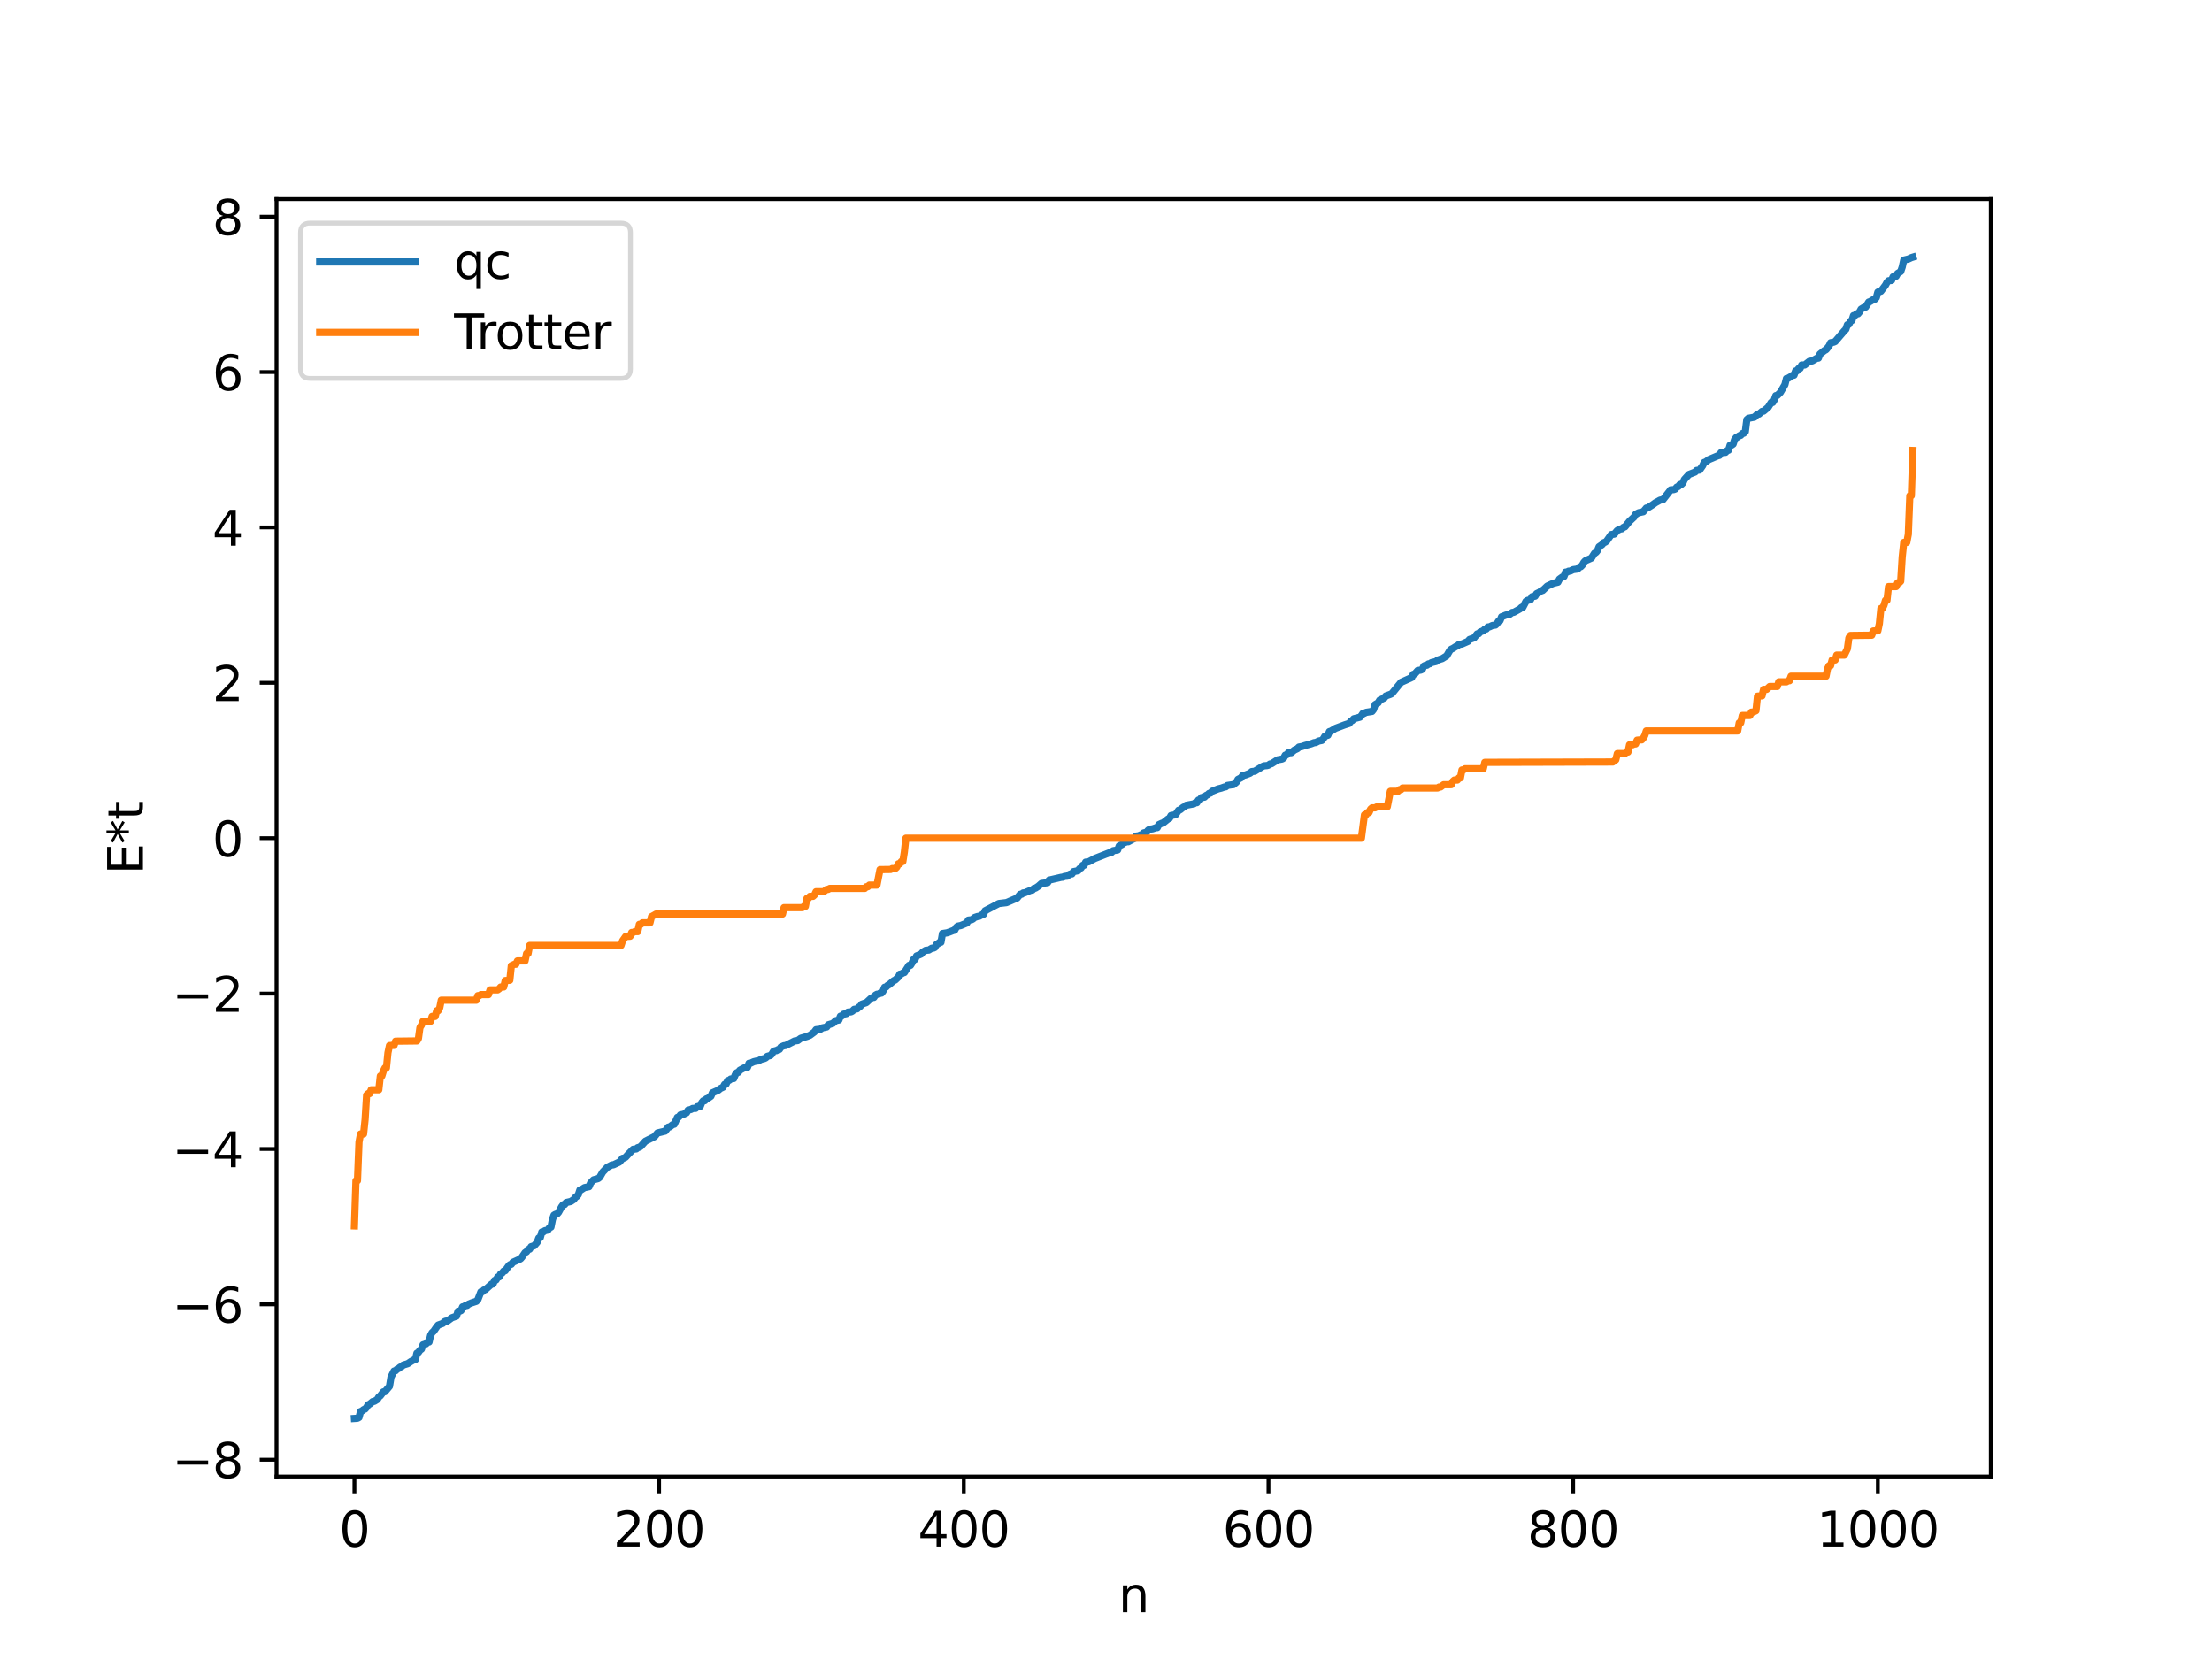 <?xml version="1.0" encoding="utf-8" standalone="no"?>
<!DOCTYPE svg PUBLIC "-//W3C//DTD SVG 1.1//EN"
  "http://www.w3.org/Graphics/SVG/1.1/DTD/svg11.dtd">
<svg xmlns:xlink="http://www.w3.org/1999/xlink" width="460.8pt" height="345.6pt" viewBox="0 0 460.8 345.6" xmlns="http://www.w3.org/2000/svg" version="1.1">
 <defs>
  <style type="text/css">*{stroke-linejoin: round; stroke-linecap: butt}</style>
 </defs>
 <g id="figure_1">
  <g id="patch_1">
   <path d="M 0 345.6 
L 460.8 345.6 
L 460.8 0 
L 0 0 
z
" style="fill: #ffffff"/>
  </g>
  <g id="axes_1">
   <g id="patch_2">
    <path d="M 57.6 307.584 
L 414.72 307.584 
L 414.72 41.472 
L 57.6 41.472 
z
" style="fill: #ffffff"/>
   </g>
   <g id="matplotlib.axis_1">
    <g id="xtick_1">
     <g id="line2d_1">
      <defs>
       <path id="m01ab3444a5" d="M 0 0 
L 0 3.5 
" style="stroke: #000000; stroke-width: 0.8"/>
      </defs>
      <g>
       <use xlink:href="#m01ab3444a5" x="73.833" y="307.584" style="stroke: #000000; stroke-width: 0.8"/>
      </g>
     </g>
     <g id="text_1">
      <!-- 0 -->
      <g transform="translate(70.651 322.182) scale(0.1 -0.1)">
       <defs>
        <path id="DejaVuSans-30" d="M 2034 4250 
Q 1547 4250 1301 3770 
Q 1056 3291 1056 2328 
Q 1056 1369 1301 889 
Q 1547 409 2034 409 
Q 2525 409 2770 889 
Q 3016 1369 3016 2328 
Q 3016 3291 2770 3770 
Q 2525 4250 2034 4250 
z
M 2034 4750 
Q 2819 4750 3233 4129 
Q 3647 3509 3647 2328 
Q 3647 1150 3233 529 
Q 2819 -91 2034 -91 
Q 1250 -91 836 529 
Q 422 1150 422 2328 
Q 422 3509 836 4129 
Q 1250 4750 2034 4750 
z
" transform="scale(0.016)"/>
       </defs>
       <use xlink:href="#DejaVuSans-30"/>
      </g>
     </g>
    </g>
    <g id="xtick_2">
     <g id="line2d_2">
      <g>
       <use xlink:href="#m01ab3444a5" x="137.304" y="307.584" style="stroke: #000000; stroke-width: 0.8"/>
      </g>
     </g>
     <g id="text_2">
      <!-- 200 -->
      <g transform="translate(127.76 322.182) scale(0.1 -0.1)">
       <defs>
        <path id="DejaVuSans-32" d="M 1228 531 
L 3431 531 
L 3431 0 
L 469 0 
L 469 531 
Q 828 903 1448 1529 
Q 2069 2156 2228 2338 
Q 2531 2678 2651 2914 
Q 2772 3150 2772 3378 
Q 2772 3750 2511 3984 
Q 2250 4219 1831 4219 
Q 1534 4219 1204 4116 
Q 875 4013 500 3803 
L 500 4441 
Q 881 4594 1212 4672 
Q 1544 4750 1819 4750 
Q 2544 4750 2975 4387 
Q 3406 4025 3406 3419 
Q 3406 3131 3298 2873 
Q 3191 2616 2906 2266 
Q 2828 2175 2409 1742 
Q 1991 1309 1228 531 
z
" transform="scale(0.016)"/>
       </defs>
       <use xlink:href="#DejaVuSans-32"/>
       <use xlink:href="#DejaVuSans-30" x="63.623"/>
       <use xlink:href="#DejaVuSans-30" x="127.246"/>
      </g>
     </g>
    </g>
    <g id="xtick_3">
     <g id="line2d_3">
      <g>
       <use xlink:href="#m01ab3444a5" x="200.775" y="307.584" style="stroke: #000000; stroke-width: 0.8"/>
      </g>
     </g>
     <g id="text_3">
      <!-- 400 -->
      <g transform="translate(191.231 322.182) scale(0.1 -0.1)">
       <defs>
        <path id="DejaVuSans-34" d="M 2419 4116 
L 825 1625 
L 2419 1625 
L 2419 4116 
z
M 2253 4666 
L 3047 4666 
L 3047 1625 
L 3713 1625 
L 3713 1100 
L 3047 1100 
L 3047 0 
L 2419 0 
L 2419 1100 
L 313 1100 
L 313 1709 
L 2253 4666 
z
" transform="scale(0.016)"/>
       </defs>
       <use xlink:href="#DejaVuSans-34"/>
       <use xlink:href="#DejaVuSans-30" x="63.623"/>
       <use xlink:href="#DejaVuSans-30" x="127.246"/>
      </g>
     </g>
    </g>
    <g id="xtick_4">
     <g id="line2d_4">
      <g>
       <use xlink:href="#m01ab3444a5" x="264.246" y="307.584" style="stroke: #000000; stroke-width: 0.8"/>
      </g>
     </g>
     <g id="text_4">
      <!-- 600 -->
      <g transform="translate(254.702 322.182) scale(0.1 -0.1)">
       <defs>
        <path id="DejaVuSans-36" d="M 2113 2584 
Q 1688 2584 1439 2293 
Q 1191 2003 1191 1497 
Q 1191 994 1439 701 
Q 1688 409 2113 409 
Q 2538 409 2786 701 
Q 3034 994 3034 1497 
Q 3034 2003 2786 2293 
Q 2538 2584 2113 2584 
z
M 3366 4563 
L 3366 3988 
Q 3128 4100 2886 4159 
Q 2644 4219 2406 4219 
Q 1781 4219 1451 3797 
Q 1122 3375 1075 2522 
Q 1259 2794 1537 2939 
Q 1816 3084 2150 3084 
Q 2853 3084 3261 2657 
Q 3669 2231 3669 1497 
Q 3669 778 3244 343 
Q 2819 -91 2113 -91 
Q 1303 -91 875 529 
Q 447 1150 447 2328 
Q 447 3434 972 4092 
Q 1497 4750 2381 4750 
Q 2619 4750 2861 4703 
Q 3103 4656 3366 4563 
z
" transform="scale(0.016)"/>
       </defs>
       <use xlink:href="#DejaVuSans-36"/>
       <use xlink:href="#DejaVuSans-30" x="63.623"/>
       <use xlink:href="#DejaVuSans-30" x="127.246"/>
      </g>
     </g>
    </g>
    <g id="xtick_5">
     <g id="line2d_5">
      <g>
       <use xlink:href="#m01ab3444a5" x="327.717" y="307.584" style="stroke: #000000; stroke-width: 0.8"/>
      </g>
     </g>
     <g id="text_5">
      <!-- 800 -->
      <g transform="translate(318.173 322.182) scale(0.1 -0.1)">
       <defs>
        <path id="DejaVuSans-38" d="M 2034 2216 
Q 1584 2216 1326 1975 
Q 1069 1734 1069 1313 
Q 1069 891 1326 650 
Q 1584 409 2034 409 
Q 2484 409 2743 651 
Q 3003 894 3003 1313 
Q 3003 1734 2745 1975 
Q 2488 2216 2034 2216 
z
M 1403 2484 
Q 997 2584 770 2862 
Q 544 3141 544 3541 
Q 544 4100 942 4425 
Q 1341 4750 2034 4750 
Q 2731 4750 3128 4425 
Q 3525 4100 3525 3541 
Q 3525 3141 3298 2862 
Q 3072 2584 2669 2484 
Q 3125 2378 3379 2068 
Q 3634 1759 3634 1313 
Q 3634 634 3220 271 
Q 2806 -91 2034 -91 
Q 1263 -91 848 271 
Q 434 634 434 1313 
Q 434 1759 690 2068 
Q 947 2378 1403 2484 
z
M 1172 3481 
Q 1172 3119 1398 2916 
Q 1625 2713 2034 2713 
Q 2441 2713 2670 2916 
Q 2900 3119 2900 3481 
Q 2900 3844 2670 4047 
Q 2441 4250 2034 4250 
Q 1625 4250 1398 4047 
Q 1172 3844 1172 3481 
z
" transform="scale(0.016)"/>
       </defs>
       <use xlink:href="#DejaVuSans-38"/>
       <use xlink:href="#DejaVuSans-30" x="63.623"/>
       <use xlink:href="#DejaVuSans-30" x="127.246"/>
      </g>
     </g>
    </g>
    <g id="xtick_6">
     <g id="line2d_6">
      <g>
       <use xlink:href="#m01ab3444a5" x="391.188" y="307.584" style="stroke: #000000; stroke-width: 0.8"/>
      </g>
     </g>
     <g id="text_6">
      <!-- 1000 -->
      <g transform="translate(378.463 322.182) scale(0.1 -0.1)">
       <defs>
        <path id="DejaVuSans-31" d="M 794 531 
L 1825 531 
L 1825 4091 
L 703 3866 
L 703 4441 
L 1819 4666 
L 2450 4666 
L 2450 531 
L 3481 531 
L 3481 0 
L 794 0 
L 794 531 
z
" transform="scale(0.016)"/>
       </defs>
       <use xlink:href="#DejaVuSans-31"/>
       <use xlink:href="#DejaVuSans-30" x="63.623"/>
       <use xlink:href="#DejaVuSans-30" x="127.246"/>
       <use xlink:href="#DejaVuSans-30" x="190.869"/>
      </g>
     </g>
    </g>
    <g id="text_7">
     <!-- n -->
     <g transform="translate(232.991 335.861) scale(0.1 -0.1)">
      <defs>
       <path id="DejaVuSans-6e" d="M 3513 2113 
L 3513 0 
L 2938 0 
L 2938 2094 
Q 2938 2591 2744 2837 
Q 2550 3084 2163 3084 
Q 1697 3084 1428 2787 
Q 1159 2491 1159 1978 
L 1159 0 
L 581 0 
L 581 3500 
L 1159 3500 
L 1159 2956 
Q 1366 3272 1645 3428 
Q 1925 3584 2291 3584 
Q 2894 3584 3203 3211 
Q 3513 2838 3513 2113 
z
" transform="scale(0.016)"/>
      </defs>
      <use xlink:href="#DejaVuSans-6e"/>
     </g>
    </g>
   </g>
   <g id="matplotlib.axis_2">
    <g id="ytick_1">
     <g id="line2d_7">
      <defs>
       <path id="m19896f6416" d="M 0 0 
L -3.5 0 
" style="stroke: #000000; stroke-width: 0.8"/>
      </defs>
      <g>
       <use xlink:href="#m19896f6416" x="57.6" y="304.087" style="stroke: #000000; stroke-width: 0.8"/>
      </g>
     </g>
     <g id="text_8">
      <!-- −8 -->
      <g transform="translate(35.858 307.887) scale(0.1 -0.1)">
       <defs>
        <path id="DejaVuSans-2212" d="M 678 2272 
L 4684 2272 
L 4684 1741 
L 678 1741 
L 678 2272 
z
" transform="scale(0.016)"/>
       </defs>
       <use xlink:href="#DejaVuSans-2212"/>
       <use xlink:href="#DejaVuSans-38" x="83.789"/>
      </g>
     </g>
    </g>
    <g id="ytick_2">
     <g id="line2d_8">
      <g>
       <use xlink:href="#m19896f6416" x="57.6" y="271.718" style="stroke: #000000; stroke-width: 0.8"/>
      </g>
     </g>
     <g id="text_9">
      <!-- −6 -->
      <g transform="translate(35.858 275.518) scale(0.1 -0.1)">
       <use xlink:href="#DejaVuSans-2212"/>
       <use xlink:href="#DejaVuSans-36" x="83.789"/>
      </g>
     </g>
    </g>
    <g id="ytick_3">
     <g id="line2d_9">
      <g>
       <use xlink:href="#m19896f6416" x="57.6" y="239.349" style="stroke: #000000; stroke-width: 0.8"/>
      </g>
     </g>
     <g id="text_10">
      <!-- −4 -->
      <g transform="translate(35.858 243.149) scale(0.1 -0.1)">
       <use xlink:href="#DejaVuSans-2212"/>
       <use xlink:href="#DejaVuSans-34" x="83.789"/>
      </g>
     </g>
    </g>
    <g id="ytick_4">
     <g id="line2d_10">
      <g>
       <use xlink:href="#m19896f6416" x="57.6" y="206.98" style="stroke: #000000; stroke-width: 0.8"/>
      </g>
     </g>
     <g id="text_11">
      <!-- −2 -->
      <g transform="translate(35.858 210.78) scale(0.1 -0.1)">
       <use xlink:href="#DejaVuSans-2212"/>
       <use xlink:href="#DejaVuSans-32" x="83.789"/>
      </g>
     </g>
    </g>
    <g id="ytick_5">
     <g id="line2d_11">
      <g>
       <use xlink:href="#m19896f6416" x="57.6" y="174.611" style="stroke: #000000; stroke-width: 0.8"/>
      </g>
     </g>
     <g id="text_12">
      <!-- 0 -->
      <g transform="translate(44.237 178.411) scale(0.1 -0.1)">
       <use xlink:href="#DejaVuSans-30"/>
      </g>
     </g>
    </g>
    <g id="ytick_6">
     <g id="line2d_12">
      <g>
       <use xlink:href="#m19896f6416" x="57.6" y="142.242" style="stroke: #000000; stroke-width: 0.8"/>
      </g>
     </g>
     <g id="text_13">
      <!-- 2 -->
      <g transform="translate(44.237 146.042) scale(0.1 -0.1)">
       <use xlink:href="#DejaVuSans-32"/>
      </g>
     </g>
    </g>
    <g id="ytick_7">
     <g id="line2d_13">
      <g>
       <use xlink:href="#m19896f6416" x="57.6" y="109.873" style="stroke: #000000; stroke-width: 0.8"/>
      </g>
     </g>
     <g id="text_14">
      <!-- 4 -->
      <g transform="translate(44.237 113.673) scale(0.1 -0.1)">
       <use xlink:href="#DejaVuSans-34"/>
      </g>
     </g>
    </g>
    <g id="ytick_8">
     <g id="line2d_14">
      <g>
       <use xlink:href="#m19896f6416" x="57.6" y="77.504" style="stroke: #000000; stroke-width: 0.8"/>
      </g>
     </g>
     <g id="text_15">
      <!-- 6 -->
      <g transform="translate(44.237 81.304) scale(0.1 -0.1)">
       <use xlink:href="#DejaVuSans-36"/>
      </g>
     </g>
    </g>
    <g id="ytick_9">
     <g id="line2d_15">
      <g>
       <use xlink:href="#m19896f6416" x="57.6" y="45.135" style="stroke: #000000; stroke-width: 0.8"/>
      </g>
     </g>
     <g id="text_16">
      <!-- 8 -->
      <g transform="translate(44.237 48.935) scale(0.1 -0.1)">
       <use xlink:href="#DejaVuSans-38"/>
      </g>
     </g>
    </g>
    <g id="text_17">
     <!-- E*t -->
     <g transform="translate(29.778 182.148) rotate(-90) scale(0.1 -0.1)">
      <defs>
       <path id="DejaVuSans-45" d="M 628 4666 
L 3578 4666 
L 3578 4134 
L 1259 4134 
L 1259 2753 
L 3481 2753 
L 3481 2222 
L 1259 2222 
L 1259 531 
L 3634 531 
L 3634 0 
L 628 0 
L 628 4666 
z
" transform="scale(0.016)"/>
       <path id="DejaVuSans-2a" d="M 3009 3897 
L 1888 3291 
L 3009 2681 
L 2828 2375 
L 1778 3009 
L 1778 1831 
L 1422 1831 
L 1422 3009 
L 372 2375 
L 191 2681 
L 1313 3291 
L 191 3897 
L 372 4206 
L 1422 3572 
L 1422 4750 
L 1778 4750 
L 1778 3572 
L 2828 4206 
L 3009 3897 
z
" transform="scale(0.016)"/>
       <path id="DejaVuSans-74" d="M 1172 4494 
L 1172 3500 
L 2356 3500 
L 2356 3053 
L 1172 3053 
L 1172 1153 
Q 1172 725 1289 603 
Q 1406 481 1766 481 
L 2356 481 
L 2356 0 
L 1766 0 
Q 1100 0 847 248 
Q 594 497 594 1153 
L 594 3053 
L 172 3053 
L 172 3500 
L 594 3500 
L 594 4494 
L 1172 4494 
z
" transform="scale(0.016)"/>
      </defs>
      <use xlink:href="#DejaVuSans-45"/>
      <use xlink:href="#DejaVuSans-2a" x="63.184"/>
      <use xlink:href="#DejaVuSans-74" x="113.184"/>
     </g>
    </g>
   </g>
   <g id="line2d_16">
    <path d="M 73.833 295.488 
L 74.467 295.447 
L 74.785 295.271 
L 75.102 294.042 
L 75.42 293.933 
L 75.737 293.64 
L 76.054 293.532 
L 76.372 293.169 
L 76.689 292.631 
L 77.006 292.505 
L 77.641 291.972 
L 77.958 291.926 
L 78.593 291.543 
L 78.91 291.018 
L 79.228 290.769 
L 79.862 289.944 
L 80.18 289.925 
L 80.815 289.174 
L 81.132 288.789 
L 81.449 286.88 
L 82.084 285.61 
L 82.401 285.551 
L 82.719 285.218 
L 83.036 285.088 
L 83.353 284.803 
L 83.671 284.669 
L 83.988 284.369 
L 84.94 284.078 
L 85.575 283.648 
L 86.21 283.291 
L 86.527 283.223 
L 86.844 281.894 
L 87.162 281.733 
L 87.479 281.27 
L 87.796 281.048 
L 88.114 280.145 
L 88.748 279.949 
L 89.066 279.574 
L 89.383 279.558 
L 89.7 278.18 
L 90.018 277.606 
L 90.335 277.332 
L 90.97 276.406 
L 91.287 276.032 
L 91.922 275.802 
L 92.239 275.686 
L 92.557 275.342 
L 92.874 275.209 
L 93.191 275.204 
L 94.143 274.507 
L 95.096 274.176 
L 95.413 273.166 
L 95.73 273.161 
L 96.048 273.012 
L 96.365 272.236 
L 96.682 272.181 
L 97 271.943 
L 97.317 271.941 
L 97.634 271.658 
L 98.269 271.406 
L 98.904 271.195 
L 99.221 271.094 
L 99.539 270.761 
L 100.173 269.128 
L 100.491 269.091 
L 100.808 268.737 
L 101.125 268.647 
L 102.395 267.509 
L 102.712 267.488 
L 103.029 266.734 
L 103.347 266.64 
L 103.664 266.051 
L 103.981 266.011 
L 104.299 265.375 
L 104.616 265.204 
L 104.934 264.792 
L 105.251 264.711 
L 105.886 263.815 
L 106.203 263.473 
L 106.52 263.377 
L 106.838 262.963 
L 108.424 262.245 
L 108.742 261.878 
L 109.377 260.948 
L 109.694 260.765 
L 110.011 260.291 
L 110.329 260.228 
L 110.646 259.698 
L 111.281 259.512 
L 111.915 258.78 
L 112.233 257.902 
L 112.55 257.838 
L 112.867 256.656 
L 113.185 256.64 
L 113.502 256.378 
L 114.137 256.241 
L 114.454 255.765 
L 114.772 255.632 
L 115.089 254.033 
L 115.406 253.139 
L 115.724 252.951 
L 116.041 252.909 
L 116.358 252.552 
L 116.993 251.386 
L 117.31 250.964 
L 117.628 250.925 
L 117.945 250.507 
L 118.897 250.29 
L 119.532 249.873 
L 119.849 249.433 
L 120.167 249.232 
L 120.484 248.845 
L 120.801 247.885 
L 121.119 247.825 
L 121.753 247.405 
L 122.705 247.212 
L 123.023 246.436 
L 123.658 245.775 
L 124.61 245.516 
L 124.927 245.26 
L 125.562 244.163 
L 126.514 243.161 
L 127.466 242.673 
L 127.783 242.659 
L 129.053 242.059 
L 129.687 241.293 
L 130.005 241.251 
L 130.322 241.066 
L 130.957 240.363 
L 131.909 239.411 
L 132.543 239.341 
L 132.861 239.063 
L 133.178 238.992 
L 133.496 238.789 
L 134.448 237.727 
L 136.352 236.774 
L 136.986 236.007 
L 138.573 235.633 
L 139.208 234.803 
L 139.525 234.747 
L 140.16 234.263 
L 140.477 234.192 
L 141.112 232.769 
L 141.429 232.665 
L 141.747 232.245 
L 142.381 232.121 
L 143.016 231.813 
L 143.334 231.27 
L 143.968 231.107 
L 144.286 230.905 
L 144.92 230.89 
L 145.238 230.544 
L 145.872 230.466 
L 146.19 229.695 
L 146.507 229.316 
L 146.824 229.298 
L 147.142 228.916 
L 147.459 228.814 
L 148.094 228.37 
L 148.411 227.648 
L 149.681 227.088 
L 149.998 226.785 
L 150.633 226.479 
L 150.95 225.891 
L 151.267 225.812 
L 151.585 225.112 
L 151.902 225.043 
L 152.22 224.776 
L 152.854 224.67 
L 153.172 223.88 
L 153.489 223.46 
L 153.806 223.385 
L 154.124 222.946 
L 155.076 222.434 
L 155.71 222.354 
L 156.028 221.502 
L 156.345 221.494 
L 156.98 221.186 
L 157.615 221.026 
L 157.932 221.015 
L 158.567 220.673 
L 159.201 220.519 
L 159.519 220.372 
L 159.836 220.052 
L 160.471 219.885 
L 160.788 219.591 
L 161.105 219.048 
L 161.423 218.892 
L 161.74 218.868 
L 162.058 218.648 
L 162.375 218.593 
L 162.692 218.105 
L 163.327 217.825 
L 163.644 217.816 
L 165.548 216.844 
L 166.183 216.763 
L 166.818 216.289 
L 168.087 215.918 
L 168.722 215.666 
L 169.674 214.962 
L 169.991 214.506 
L 170.943 214.394 
L 171.261 214.137 
L 172.213 213.939 
L 172.53 213.484 
L 173.482 213.198 
L 174.117 212.613 
L 174.752 212.489 
L 175.069 211.688 
L 175.386 211.63 
L 175.704 211.277 
L 176.339 211.149 
L 176.656 210.837 
L 177.291 210.791 
L 177.608 210.611 
L 177.925 210.262 
L 178.56 210.155 
L 178.877 209.816 
L 179.195 209.641 
L 179.512 209.196 
L 180.147 208.969 
L 180.464 208.87 
L 181.416 207.989 
L 181.734 207.796 
L 182.051 207.776 
L 182.368 207.293 
L 182.686 207.114 
L 183.003 207.097 
L 183.32 206.896 
L 183.638 206.876 
L 183.955 206.473 
L 184.272 205.655 
L 184.59 205.61 
L 184.907 205.275 
L 185.224 205.112 
L 186.177 204.291 
L 186.494 204.149 
L 187.129 203.547 
L 187.446 202.931 
L 187.763 202.906 
L 188.081 202.682 
L 188.398 202.595 
L 189.35 201.11 
L 189.667 201.099 
L 189.985 200.604 
L 190.302 199.876 
L 190.62 199.858 
L 190.937 199.14 
L 191.889 198.748 
L 192.206 198.35 
L 192.841 197.969 
L 193.476 197.912 
L 194.11 197.522 
L 194.428 197.521 
L 194.745 197.37 
L 195.062 196.761 
L 195.38 196.621 
L 195.697 196.312 
L 196.015 196.288 
L 196.332 194.47 
L 197.284 194.322 
L 197.919 194.1 
L 198.553 193.85 
L 198.871 193.777 
L 199.188 193.199 
L 199.505 192.934 
L 200.14 192.806 
L 201.41 192.273 
L 201.727 191.674 
L 202.362 191.604 
L 202.679 191.434 
L 202.996 191.136 
L 203.631 190.92 
L 203.948 190.895 
L 204.583 190.547 
L 204.9 190.455 
L 205.218 189.723 
L 206.487 189.055 
L 207.122 188.718 
L 208.074 188.219 
L 209.661 188.031 
L 211.882 187.077 
L 212.517 186.301 
L 212.834 186.284 
L 213.152 186.009 
L 213.469 185.987 
L 214.739 185.455 
L 215.056 185.418 
L 215.373 185.086 
L 215.691 185.025 
L 216.325 184.604 
L 216.96 184.044 
L 218.229 183.872 
L 218.547 183.345 
L 221.086 182.756 
L 221.403 182.74 
L 221.72 182.575 
L 222.355 182.518 
L 222.672 182.205 
L 222.99 182.058 
L 223.307 182.054 
L 223.624 181.574 
L 224.577 181.386 
L 224.894 180.952 
L 225.211 180.808 
L 225.529 180.273 
L 225.846 180.251 
L 226.163 179.601 
L 226.798 179.521 
L 228.067 178.837 
L 231.241 177.59 
L 231.558 177.563 
L 231.876 177.223 
L 232.828 177.061 
L 233.145 176.222 
L 233.78 175.905 
L 234.097 175.589 
L 234.732 175.356 
L 235.049 175.348 
L 236.001 174.83 
L 236.319 174.683 
L 236.636 174.186 
L 237.271 174.096 
L 237.588 173.921 
L 237.905 173.874 
L 238.223 173.513 
L 238.858 173.368 
L 239.175 172.955 
L 239.492 172.743 
L 240.127 172.654 
L 240.762 172.43 
L 241.079 172.413 
L 241.396 171.791 
L 242.031 171.497 
L 242.348 171.39 
L 243.3 170.623 
L 243.618 170.468 
L 243.935 169.896 
L 244.887 169.716 
L 245.522 168.792 
L 245.839 168.698 
L 246.474 168.182 
L 246.791 168.033 
L 247.109 167.752 
L 248.696 167.456 
L 249.013 167.223 
L 249.33 167.213 
L 249.648 166.673 
L 249.965 166.625 
L 250.282 166.154 
L 250.917 166.061 
L 251.234 165.711 
L 251.552 165.582 
L 251.869 165.282 
L 252.186 165.203 
L 252.504 164.836 
L 253.773 164.334 
L 254.408 164.179 
L 255.043 163.946 
L 255.36 163.906 
L 255.677 163.624 
L 256.629 163.48 
L 256.947 163.454 
L 257.581 162.931 
L 257.899 162.351 
L 258.534 162.028 
L 258.851 161.577 
L 259.486 161.424 
L 260.438 161.056 
L 260.755 160.735 
L 261.39 160.66 
L 262.977 159.688 
L 263.294 159.538 
L 263.929 159.484 
L 264.246 159.399 
L 264.563 159.153 
L 264.881 159.103 
L 266.15 158.289 
L 267.102 158.113 
L 267.42 157.908 
L 267.737 157.307 
L 268.054 157.226 
L 268.372 156.822 
L 269.006 156.788 
L 269.641 156.255 
L 270.276 155.957 
L 270.593 155.623 
L 271.228 155.512 
L 271.862 155.298 
L 272.497 155.126 
L 273.132 154.953 
L 273.767 154.701 
L 274.084 154.686 
L 274.719 154.365 
L 275.353 154.245 
L 275.671 153.896 
L 275.988 153.367 
L 276.623 153.163 
L 276.94 152.404 
L 277.258 152.312 
L 278.21 151.724 
L 280.114 151.007 
L 281.066 150.701 
L 281.383 150.251 
L 281.7 150.109 
L 282.018 149.732 
L 283.287 149.405 
L 283.605 149.088 
L 283.922 148.611 
L 284.239 148.59 
L 284.557 148.401 
L 285.826 148.199 
L 286.143 147.798 
L 286.461 146.771 
L 287.096 146.405 
L 287.413 145.859 
L 288.365 145.4 
L 288.682 144.986 
L 289.634 144.646 
L 289.952 144.487 
L 291.856 142.148 
L 294.077 141.148 
L 294.395 140.481 
L 294.712 140.406 
L 295.347 139.683 
L 295.981 139.596 
L 296.299 139.433 
L 296.616 138.753 
L 296.934 138.597 
L 297.251 138.578 
L 297.568 138.307 
L 297.886 138.266 
L 298.203 138.032 
L 299.155 137.809 
L 299.472 137.528 
L 300.107 137.302 
L 300.424 137.211 
L 301.377 136.615 
L 302.011 135.524 
L 302.329 135.226 
L 302.646 135.092 
L 303.281 134.685 
L 303.598 134.561 
L 303.915 134.261 
L 304.55 134.159 
L 305.82 133.602 
L 306.137 133.21 
L 307.089 132.871 
L 307.724 132.056 
L 308.041 132.011 
L 308.358 131.64 
L 308.993 131.403 
L 309.31 131.071 
L 309.628 131.036 
L 309.945 130.618 
L 310.262 130.599 
L 310.897 130.296 
L 311.532 130.213 
L 311.849 129.925 
L 312.167 129.406 
L 312.484 129.281 
L 312.801 128.492 
L 313.753 128.113 
L 314.388 128.051 
L 315.023 127.584 
L 315.34 127.56 
L 316.61 126.86 
L 316.927 126.548 
L 317.244 126.507 
L 317.879 125.291 
L 318.196 125.07 
L 318.831 124.94 
L 319.148 124.309 
L 319.783 124.201 
L 320.1 123.666 
L 320.735 123.365 
L 321.053 123.056 
L 321.37 123.007 
L 322.322 122.092 
L 323.591 121.502 
L 324.543 121.277 
L 324.861 120.642 
L 325.496 120.18 
L 325.813 120.093 
L 326.13 119.186 
L 326.448 119.184 
L 326.765 118.984 
L 327.082 118.976 
L 327.717 118.667 
L 328.669 118.534 
L 328.986 118.16 
L 329.304 118.057 
L 329.621 117.74 
L 329.939 117.165 
L 330.256 116.823 
L 331.525 116.263 
L 332.16 115.259 
L 332.477 115.081 
L 332.795 114.681 
L 333.112 113.896 
L 333.747 113.459 
L 334.064 113.052 
L 334.381 112.958 
L 334.699 112.717 
L 335.651 111.358 
L 336.286 111.269 
L 336.92 110.506 
L 337.555 110.196 
L 337.872 110.161 
L 338.19 109.855 
L 338.507 109.749 
L 339.459 108.584 
L 340.411 107.701 
L 340.729 107.144 
L 341.363 106.811 
L 342.315 106.609 
L 342.95 105.838 
L 343.267 105.784 
L 344.22 105.187 
L 344.854 104.724 
L 345.489 104.379 
L 345.806 104.193 
L 346.441 104.076 
L 348.028 102.04 
L 348.662 101.997 
L 348.98 101.882 
L 349.297 101.474 
L 349.615 101.345 
L 349.932 100.949 
L 350.249 100.922 
L 350.567 100.605 
L 350.884 99.883 
L 351.836 98.833 
L 353.105 98.337 
L 353.423 97.996 
L 354.058 97.914 
L 354.692 97.012 
L 355.01 96.328 
L 355.327 96.231 
L 355.962 95.746 
L 357.866 94.936 
L 358.183 94.863 
L 358.5 94.299 
L 359.453 94.232 
L 359.77 93.884 
L 360.087 93.789 
L 360.405 92.739 
L 360.722 92.734 
L 361.039 92.516 
L 361.357 91.557 
L 361.674 91.147 
L 361.991 91.049 
L 362.309 90.778 
L 362.626 90.687 
L 362.943 90.318 
L 363.261 90.247 
L 363.578 89.939 
L 363.896 87.425 
L 364.213 87.144 
L 365.482 86.896 
L 366.117 86.269 
L 366.434 86.253 
L 367.069 85.698 
L 367.386 85.648 
L 368.339 84.848 
L 368.973 83.84 
L 369.291 83.836 
L 369.608 83.326 
L 369.925 82.414 
L 370.243 82.37 
L 370.877 81.748 
L 371.829 80.124 
L 372.147 78.853 
L 372.464 78.804 
L 373.099 78.427 
L 373.416 78.19 
L 373.734 78.151 
L 374.051 77.273 
L 374.368 77.246 
L 374.686 76.779 
L 375.003 76.737 
L 375.32 76.039 
L 375.955 76.031 
L 376.907 75.284 
L 377.542 75.171 
L 378.494 74.616 
L 378.811 74.601 
L 379.129 73.772 
L 380.081 73.016 
L 380.398 72.857 
L 381.033 72.071 
L 381.35 71.4 
L 381.985 71.282 
L 382.302 71.144 
L 384.206 68.918 
L 384.524 68.605 
L 384.841 67.652 
L 385.158 67.567 
L 385.476 66.924 
L 385.793 66.766 
L 386.11 65.744 
L 386.428 65.716 
L 386.745 65.382 
L 387.062 65.367 
L 387.38 64.982 
L 387.697 64.399 
L 388.332 64.007 
L 388.649 63.971 
L 389.284 62.925 
L 389.601 62.812 
L 390.236 62.416 
L 390.553 62.347 
L 390.871 62.004 
L 391.188 60.856 
L 391.505 60.694 
L 391.823 60.675 
L 392.775 59.41 
L 393.092 58.828 
L 393.41 58.486 
L 394.044 58.424 
L 394.362 57.66 
L 394.996 57.547 
L 395.314 56.959 
L 395.948 56.567 
L 396.266 55.63 
L 396.583 54.189 
L 397.535 53.961 
L 398.17 53.668 
L 398.487 53.568 
L 398.487 53.568 
" clip-path="url(#p1036bac41e)" style="fill: none; stroke: #1f77b4; stroke-width: 1.5; stroke-linecap: square"/>
   </g>
   <g id="line2d_17">
    <path d="M 73.833 255.383 
L 74.15 245.958 
L 74.467 245.958 
L 74.785 237.901 
L 75.102 236.228 
L 75.737 236.228 
L 76.054 233.213 
L 76.372 228.125 
L 76.689 227.812 
L 77.006 227.812 
L 77.324 227.025 
L 78.91 227.025 
L 79.228 224.154 
L 79.545 224.154 
L 79.862 223.115 
L 80.18 222.473 
L 80.497 222.473 
L 80.815 219.298 
L 81.132 217.804 
L 82.084 217.778 
L 82.401 216.894 
L 86.844 216.843 
L 87.162 216.359 
L 87.479 214.059 
L 87.796 213.55 
L 88.114 212.754 
L 89.7 212.754 
L 90.018 211.736 
L 90.653 211.736 
L 90.97 210.554 
L 91.287 210.554 
L 91.605 209.939 
L 91.922 208.355 
L 99.221 208.355 
L 99.539 207.411 
L 99.856 207.411 
L 100.173 207.188 
L 101.76 207.188 
L 102.077 206.21 
L 103.664 206.21 
L 103.981 205.989 
L 104.299 205.608 
L 104.934 205.608 
L 105.251 204.266 
L 106.203 204.199 
L 106.52 201.171 
L 107.155 200.872 
L 107.472 200.872 
L 107.79 200.175 
L 109.377 200.175 
L 109.694 198.645 
L 110.011 198.645 
L 110.329 196.955 
L 129.37 196.955 
L 129.687 195.994 
L 130.322 195.091 
L 131.274 195.033 
L 131.591 194.248 
L 131.909 194.248 
L 132.226 194.068 
L 132.861 194.068 
L 133.178 192.556 
L 133.496 192.556 
L 133.813 192.239 
L 135.4 192.239 
L 135.717 190.949 
L 136.669 190.411 
L 163.01 190.411 
L 163.327 189.072 
L 167.135 189.072 
L 167.453 188.827 
L 167.77 188.827 
L 168.087 187.17 
L 168.405 187.17 
L 168.722 186.728 
L 169.357 186.728 
L 169.674 186.443 
L 169.991 185.759 
L 171.578 185.759 
L 172.213 185.277 
L 172.53 185.277 
L 172.848 185.073 
L 180.147 185.073 
L 180.464 184.721 
L 180.781 184.721 
L 181.099 184.376 
L 182.686 184.376 
L 183.32 181.156 
L 185.542 181.127 
L 185.859 180.94 
L 186.494 180.94 
L 186.811 180.657 
L 187.129 179.949 
L 187.446 179.949 
L 187.763 179.469 
L 188.081 179.469 
L 188.398 177.467 
L 188.715 174.611 
L 283.605 174.611 
L 284.239 169.753 
L 284.557 169.753 
L 284.874 169.274 
L 285.191 169.274 
L 285.509 168.566 
L 285.826 168.283 
L 286.461 168.283 
L 286.778 168.096 
L 289 168.067 
L 289.634 164.847 
L 291.221 164.847 
L 291.539 164.502 
L 291.856 164.502 
L 292.173 164.15 
L 299.472 164.15 
L 299.79 163.945 
L 300.107 163.945 
L 300.742 163.464 
L 302.329 163.464 
L 302.646 162.78 
L 302.963 162.495 
L 303.598 162.495 
L 303.915 162.052 
L 304.233 162.052 
L 304.55 160.396 
L 304.867 160.396 
L 305.185 160.151 
L 308.993 160.151 
L 309.31 158.812 
L 335.968 158.739 
L 336.603 158.274 
L 336.92 156.984 
L 338.507 156.984 
L 338.824 156.667 
L 339.142 156.667 
L 339.459 155.155 
L 340.094 155.155 
L 340.411 154.975 
L 340.729 154.975 
L 341.046 154.189 
L 341.681 154.132 
L 341.998 154.132 
L 342.315 153.782 
L 342.633 153.229 
L 342.95 152.268 
L 361.991 152.268 
L 362.309 150.578 
L 362.626 150.578 
L 362.943 149.048 
L 364.53 149.048 
L 364.848 148.351 
L 365.165 148.351 
L 365.8 148.052 
L 366.117 145.024 
L 367.069 144.957 
L 367.386 143.615 
L 368.021 143.615 
L 368.656 143.013 
L 370.243 143.013 
L 370.56 142.035 
L 372.147 142.035 
L 372.464 141.812 
L 372.781 141.812 
L 373.099 140.868 
L 380.398 140.868 
L 380.715 139.284 
L 381.033 138.669 
L 381.35 138.669 
L 381.667 137.486 
L 382.302 137.486 
L 382.62 136.469 
L 384.206 136.469 
L 384.841 135.164 
L 385.158 132.864 
L 385.476 132.379 
L 389.919 132.329 
L 390.236 131.445 
L 391.188 131.419 
L 391.505 129.925 
L 391.823 126.75 
L 392.14 126.75 
L 392.458 126.108 
L 392.775 125.069 
L 393.092 125.069 
L 393.41 122.198 
L 394.996 122.198 
L 395.314 121.411 
L 395.631 121.411 
L 395.948 121.098 
L 396.266 116.01 
L 396.583 112.995 
L 397.218 112.995 
L 397.535 111.322 
L 397.853 103.265 
L 398.17 103.265 
L 398.487 93.84 
L 398.487 93.84 
" clip-path="url(#p1036bac41e)" style="fill: none; stroke: #ff7f0e; stroke-width: 1.5; stroke-linecap: square"/>
   </g>
   <g id="patch_3">
    <path d="M 57.6 307.584 
L 57.6 41.472 
" style="fill: none; stroke: #000000; stroke-width: 0.8; stroke-linejoin: miter; stroke-linecap: square"/>
   </g>
   <g id="patch_4">
    <path d="M 414.72 307.584 
L 414.72 41.472 
" style="fill: none; stroke: #000000; stroke-width: 0.8; stroke-linejoin: miter; stroke-linecap: square"/>
   </g>
   <g id="patch_5">
    <path d="M 57.6 307.584 
L 414.72 307.584 
" style="fill: none; stroke: #000000; stroke-width: 0.8; stroke-linejoin: miter; stroke-linecap: square"/>
   </g>
   <g id="patch_6">
    <path d="M 57.6 41.472 
L 414.72 41.472 
" style="fill: none; stroke: #000000; stroke-width: 0.8; stroke-linejoin: miter; stroke-linecap: square"/>
   </g>
   <g id="legend_1">
    <g id="patch_7">
     <path d="M 64.6 78.828 
L 129.342 78.828 
Q 131.342 78.828 131.342 76.828 
L 131.342 48.472 
Q 131.342 46.472 129.342 46.472 
L 64.6 46.472 
Q 62.6 46.472 62.6 48.472 
L 62.6 76.828 
Q 62.6 78.828 64.6 78.828 
z
" style="fill: #ffffff; opacity: 0.8; stroke: #cccccc; stroke-linejoin: miter"/>
    </g>
    <g id="line2d_18">
     <path d="M 66.6 54.57 
L 76.6 54.57 
L 86.6 54.57 
" style="fill: none; stroke: #1f77b4; stroke-width: 1.5; stroke-linecap: square"/>
    </g>
    <g id="text_18">
     <!-- qc -->
     <g transform="translate(94.6 58.07) scale(0.1 -0.1)">
      <defs>
       <path id="DejaVuSans-71" d="M 947 1747 
Q 947 1113 1208 752 
Q 1469 391 1925 391 
Q 2381 391 2643 752 
Q 2906 1113 2906 1747 
Q 2906 2381 2643 2742 
Q 2381 3103 1925 3103 
Q 1469 3103 1208 2742 
Q 947 2381 947 1747 
z
M 2906 525 
Q 2725 213 2448 61 
Q 2172 -91 1784 -91 
Q 1150 -91 751 415 
Q 353 922 353 1747 
Q 353 2572 751 3078 
Q 1150 3584 1784 3584 
Q 2172 3584 2448 3432 
Q 2725 3281 2906 2969 
L 2906 3500 
L 3481 3500 
L 3481 -1331 
L 2906 -1331 
L 2906 525 
z
" transform="scale(0.016)"/>
       <path id="DejaVuSans-63" d="M 3122 3366 
L 3122 2828 
Q 2878 2963 2633 3030 
Q 2388 3097 2138 3097 
Q 1578 3097 1268 2742 
Q 959 2388 959 1747 
Q 959 1106 1268 751 
Q 1578 397 2138 397 
Q 2388 397 2633 464 
Q 2878 531 3122 666 
L 3122 134 
Q 2881 22 2623 -34 
Q 2366 -91 2075 -91 
Q 1284 -91 818 406 
Q 353 903 353 1747 
Q 353 2603 823 3093 
Q 1294 3584 2113 3584 
Q 2378 3584 2631 3529 
Q 2884 3475 3122 3366 
z
" transform="scale(0.016)"/>
      </defs>
      <use xlink:href="#DejaVuSans-71"/>
      <use xlink:href="#DejaVuSans-63" x="63.477"/>
     </g>
    </g>
    <g id="line2d_19">
     <path d="M 66.6 69.249 
L 76.6 69.249 
L 86.6 69.249 
" style="fill: none; stroke: #ff7f0e; stroke-width: 1.5; stroke-linecap: square"/>
    </g>
    <g id="text_19">
     <!-- Trotter -->
     <g transform="translate(94.6 72.749) scale(0.1 -0.1)">
      <defs>
       <path id="DejaVuSans-54" d="M -19 4666 
L 3928 4666 
L 3928 4134 
L 2272 4134 
L 2272 0 
L 1638 0 
L 1638 4134 
L -19 4134 
L -19 4666 
z
" transform="scale(0.016)"/>
       <path id="DejaVuSans-72" d="M 2631 2963 
Q 2534 3019 2420 3045 
Q 2306 3072 2169 3072 
Q 1681 3072 1420 2755 
Q 1159 2438 1159 1844 
L 1159 0 
L 581 0 
L 581 3500 
L 1159 3500 
L 1159 2956 
Q 1341 3275 1631 3429 
Q 1922 3584 2338 3584 
Q 2397 3584 2469 3576 
Q 2541 3569 2628 3553 
L 2631 2963 
z
" transform="scale(0.016)"/>
       <path id="DejaVuSans-6f" d="M 1959 3097 
Q 1497 3097 1228 2736 
Q 959 2375 959 1747 
Q 959 1119 1226 758 
Q 1494 397 1959 397 
Q 2419 397 2687 759 
Q 2956 1122 2956 1747 
Q 2956 2369 2687 2733 
Q 2419 3097 1959 3097 
z
M 1959 3584 
Q 2709 3584 3137 3096 
Q 3566 2609 3566 1747 
Q 3566 888 3137 398 
Q 2709 -91 1959 -91 
Q 1206 -91 779 398 
Q 353 888 353 1747 
Q 353 2609 779 3096 
Q 1206 3584 1959 3584 
z
" transform="scale(0.016)"/>
       <path id="DejaVuSans-65" d="M 3597 1894 
L 3597 1613 
L 953 1613 
Q 991 1019 1311 708 
Q 1631 397 2203 397 
Q 2534 397 2845 478 
Q 3156 559 3463 722 
L 3463 178 
Q 3153 47 2828 -22 
Q 2503 -91 2169 -91 
Q 1331 -91 842 396 
Q 353 884 353 1716 
Q 353 2575 817 3079 
Q 1281 3584 2069 3584 
Q 2775 3584 3186 3129 
Q 3597 2675 3597 1894 
z
M 3022 2063 
Q 3016 2534 2758 2815 
Q 2500 3097 2075 3097 
Q 1594 3097 1305 2825 
Q 1016 2553 972 2059 
L 3022 2063 
z
" transform="scale(0.016)"/>
      </defs>
      <use xlink:href="#DejaVuSans-54"/>
      <use xlink:href="#DejaVuSans-72" x="46.334"/>
      <use xlink:href="#DejaVuSans-6f" x="85.197"/>
      <use xlink:href="#DejaVuSans-74" x="146.379"/>
      <use xlink:href="#DejaVuSans-74" x="185.588"/>
      <use xlink:href="#DejaVuSans-65" x="224.797"/>
      <use xlink:href="#DejaVuSans-72" x="286.32"/>
     </g>
    </g>
   </g>
  </g>
 </g>
 <defs>
  <clipPath id="p1036bac41e">
   <rect x="57.6" y="41.472" width="357.12" height="266.112"/>
  </clipPath>
 </defs>
</svg>
